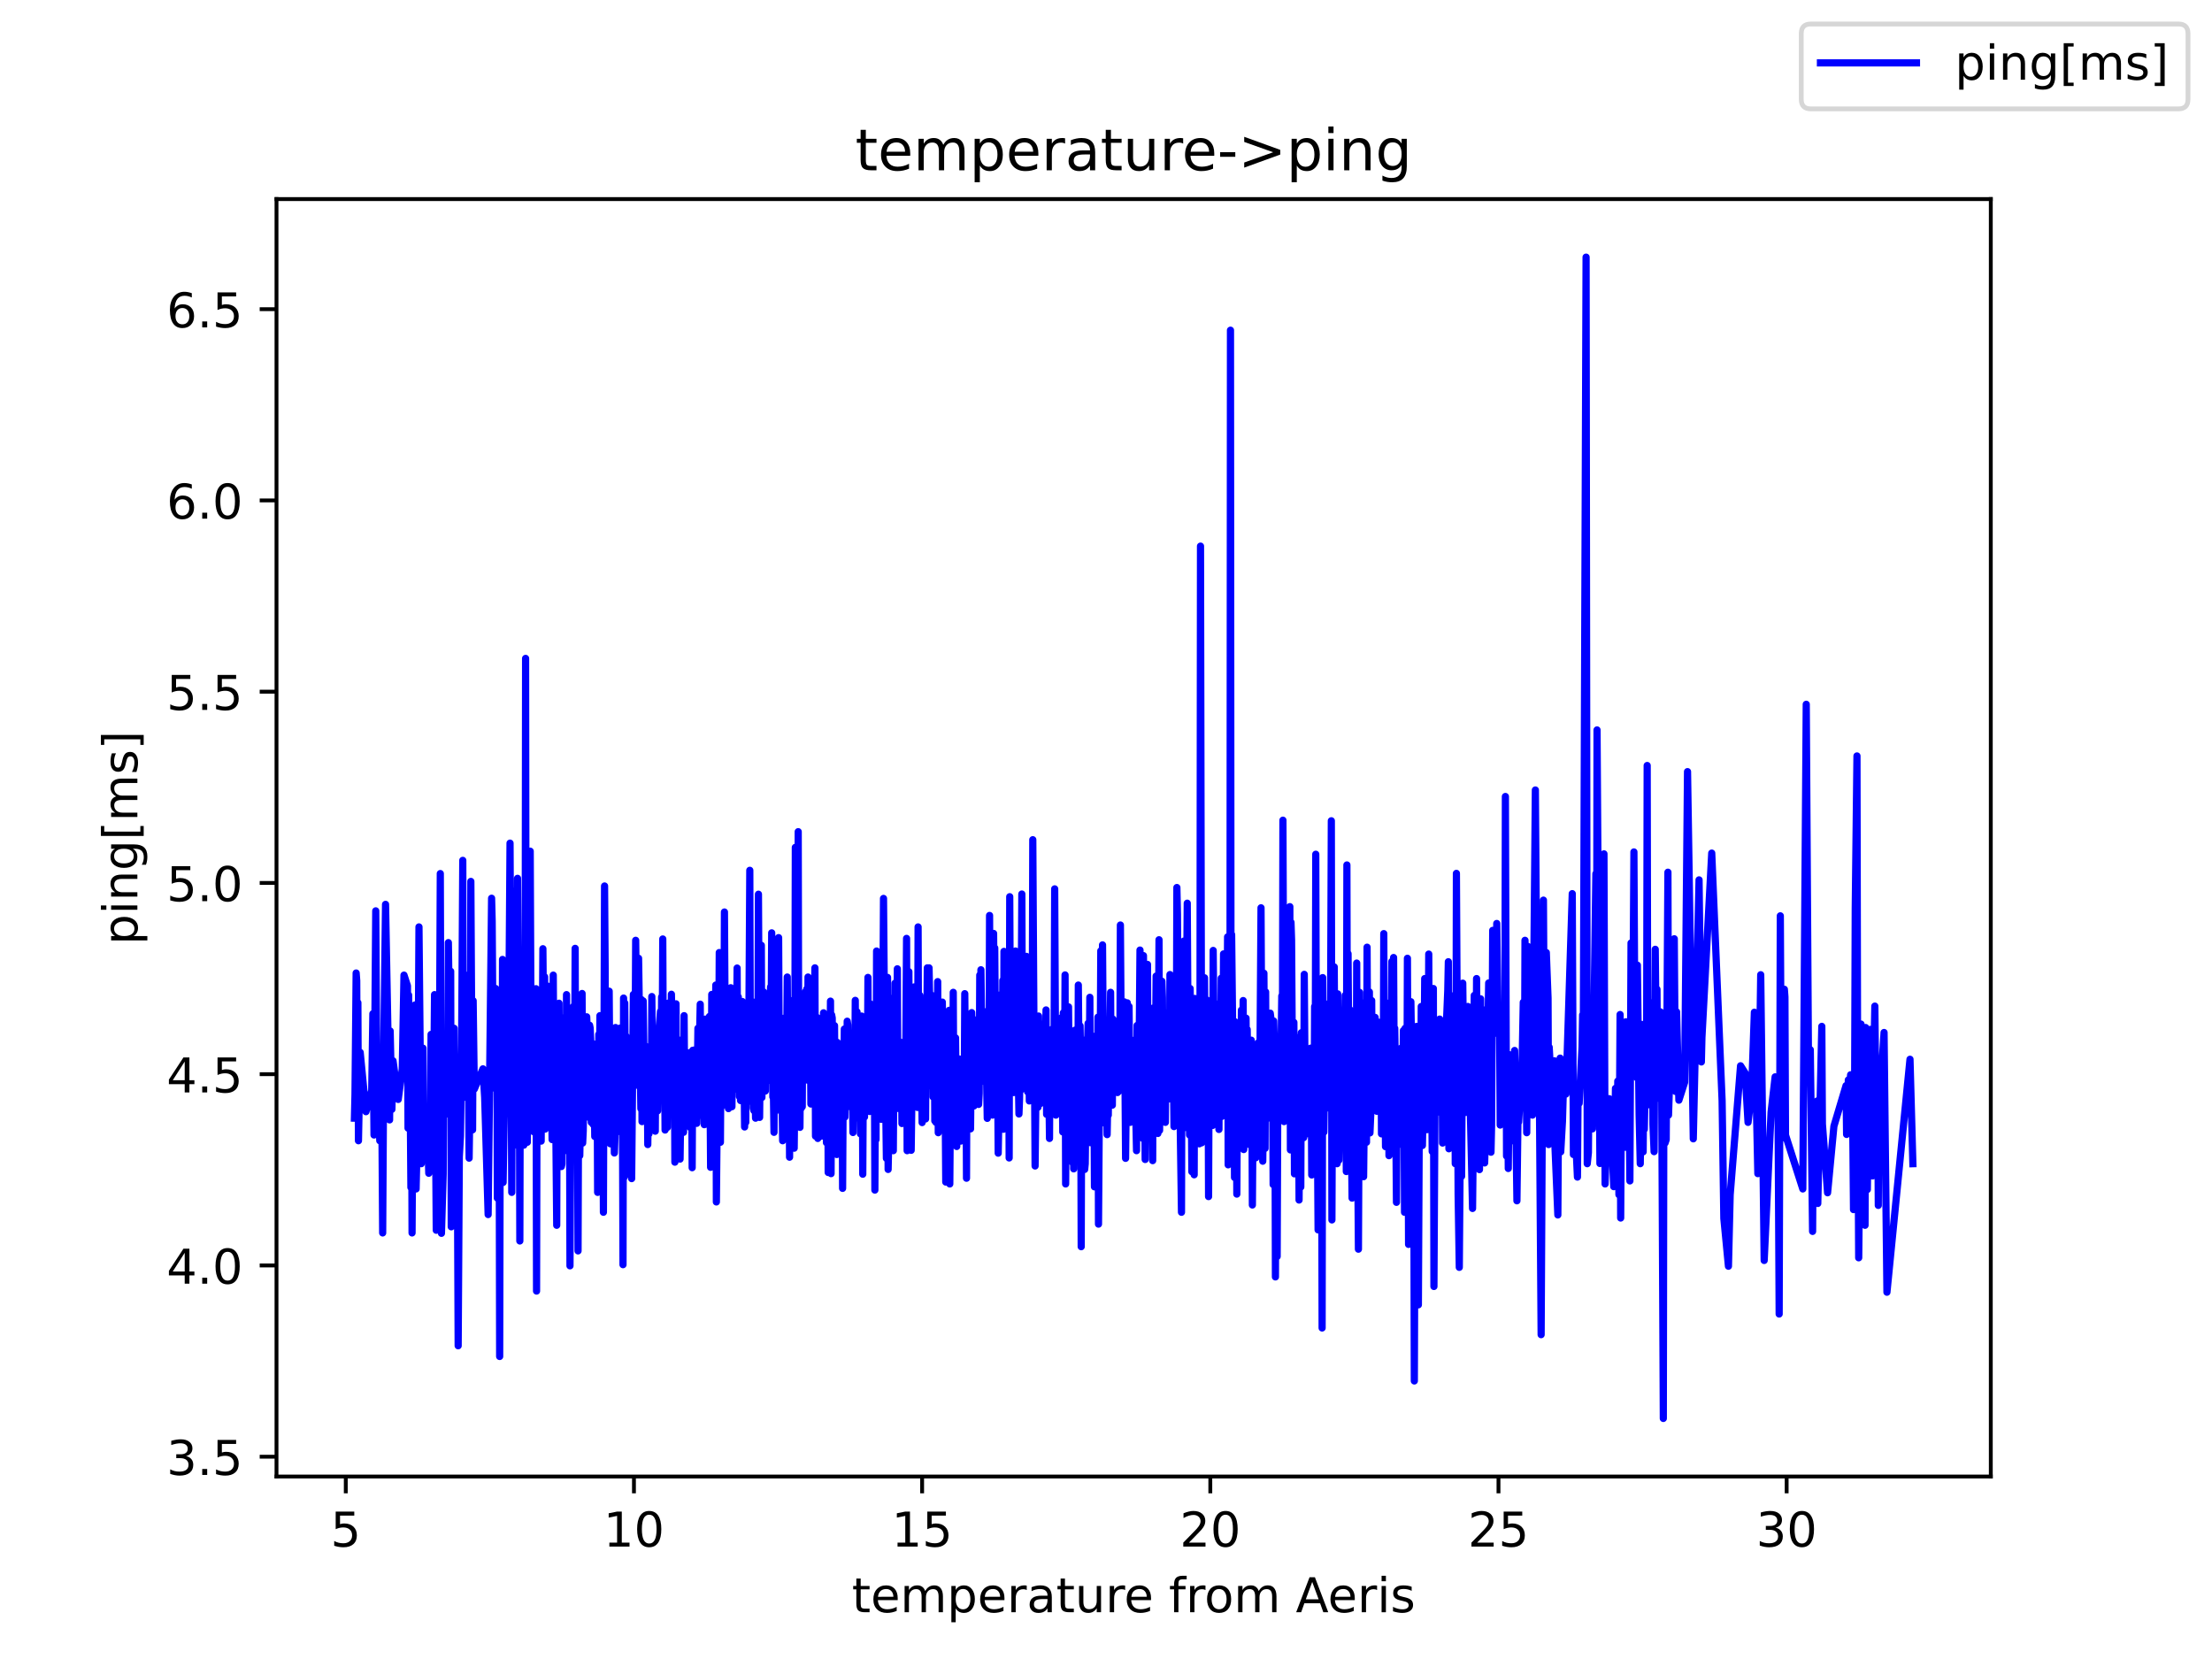 <?xml version="1.0" encoding="utf-8" standalone="no"?>
<!DOCTYPE svg PUBLIC "-//W3C//DTD SVG 1.1//EN"
  "http://www.w3.org/Graphics/SVG/1.1/DTD/svg11.dtd">
<!-- Created with matplotlib (https://matplotlib.org/) -->
<svg height="345.6pt" version="1.1" viewBox="0 0 460.8 345.6" width="460.8pt" xmlns="http://www.w3.org/2000/svg" xmlns:xlink="http://www.w3.org/1999/xlink">
 <defs>
  <style type="text/css">*{stroke-linecap:butt;stroke-linejoin:round;}</style>
 </defs>
 <g id="figure_1">
  <g id="patch_1">
   <path d="M 0 345.6 
L 460.8 345.6 
L 460.8 0 
L 0 0 
z
" style="fill:#ffffff;"/>
  </g>
  <g id="axes_1">
   <g id="patch_2">
    <path d="M 57.6 307.584 
L 414.72 307.584 
L 414.72 41.472 
L 57.6 41.472 
z
" style="fill:#ffffff;"/>
   </g>
   <g id="matplotlib.axis_1">
    <g id="xtick_1">
     <g id="line2d_1">
      <defs>
       <path d="M 0 0 
L 0 3.5 
" id="mbb889c4de1" style="stroke:#000000;stroke-width:0.8;"/>
      </defs>
      <g>
       <use style="stroke:#000000;stroke-width:0.8;" x="72.032" xlink:href="#mbb889c4de1" y="307.584"/>
      </g>
     </g>
     <g id="text_1">
      <!-- 5 -->
      <g transform="translate(68.851 322.182)scale(0.1 -0.1)">
       <defs>
        <path d="M 10.797 72.906 
L 49.516 72.906 
L 49.516 64.594 
L 19.828 64.594 
L 19.828 46.734 
Q 21.969 47.469 24.109 47.828 
Q 26.266 48.188 28.422 48.188 
Q 40.625 48.188 47.75 41.5 
Q 54.891 34.812 54.891 23.391 
Q 54.891 11.625 47.562 5.094 
Q 40.234 -1.422 26.906 -1.422 
Q 22.312 -1.422 17.547 -0.641 
Q 12.797 0.141 7.719 1.703 
L 7.719 11.625 
Q 12.109 9.234 16.797 8.062 
Q 21.484 6.891 26.703 6.891 
Q 35.156 6.891 40.078 11.328 
Q 45.016 15.766 45.016 23.391 
Q 45.016 31 40.078 35.438 
Q 35.156 39.891 26.703 39.891 
Q 22.75 39.891 18.812 39.016 
Q 14.891 38.141 10.797 36.281 
z
" id="DejaVuSans-53"/>
       </defs>
       <use xlink:href="#DejaVuSans-53"/>
      </g>
     </g>
    </g>
    <g id="xtick_2">
     <g id="line2d_2">
      <g>
       <use style="stroke:#000000;stroke-width:0.8;" x="132.064" xlink:href="#mbb889c4de1" y="307.584"/>
      </g>
     </g>
     <g id="text_2">
      <!-- 10 -->
      <g transform="translate(125.702 322.182)scale(0.1 -0.1)">
       <defs>
        <path d="M 12.406 8.297 
L 28.516 8.297 
L 28.516 63.922 
L 10.984 60.406 
L 10.984 69.391 
L 28.422 72.906 
L 38.281 72.906 
L 38.281 8.297 
L 54.391 8.297 
L 54.391 0 
L 12.406 0 
z
" id="DejaVuSans-49"/>
        <path d="M 31.781 66.406 
Q 24.172 66.406 20.328 58.906 
Q 16.5 51.422 16.5 36.375 
Q 16.5 21.391 20.328 13.891 
Q 24.172 6.391 31.781 6.391 
Q 39.453 6.391 43.281 13.891 
Q 47.125 21.391 47.125 36.375 
Q 47.125 51.422 43.281 58.906 
Q 39.453 66.406 31.781 66.406 
z
M 31.781 74.219 
Q 44.047 74.219 50.516 64.516 
Q 56.984 54.828 56.984 36.375 
Q 56.984 17.969 50.516 8.266 
Q 44.047 -1.422 31.781 -1.422 
Q 19.531 -1.422 13.062 8.266 
Q 6.594 17.969 6.594 36.375 
Q 6.594 54.828 13.062 64.516 
Q 19.531 74.219 31.781 74.219 
z
" id="DejaVuSans-48"/>
       </defs>
       <use xlink:href="#DejaVuSans-49"/>
       <use x="63.623" xlink:href="#DejaVuSans-48"/>
      </g>
     </g>
    </g>
    <g id="xtick_3">
     <g id="line2d_3">
      <g>
       <use style="stroke:#000000;stroke-width:0.8;" x="192.096" xlink:href="#mbb889c4de1" y="307.584"/>
      </g>
     </g>
     <g id="text_3">
      <!-- 15 -->
      <g transform="translate(185.734 322.182)scale(0.1 -0.1)">
       <use xlink:href="#DejaVuSans-49"/>
       <use x="63.623" xlink:href="#DejaVuSans-53"/>
      </g>
     </g>
    </g>
    <g id="xtick_4">
     <g id="line2d_4">
      <g>
       <use style="stroke:#000000;stroke-width:0.8;" x="252.129" xlink:href="#mbb889c4de1" y="307.584"/>
      </g>
     </g>
     <g id="text_4">
      <!-- 20 -->
      <g transform="translate(245.766 322.182)scale(0.1 -0.1)">
       <defs>
        <path d="M 19.188 8.297 
L 53.609 8.297 
L 53.609 0 
L 7.328 0 
L 7.328 8.297 
Q 12.938 14.109 22.625 23.891 
Q 32.328 33.688 34.812 36.531 
Q 39.547 41.844 41.422 45.531 
Q 43.312 49.219 43.312 52.781 
Q 43.312 58.594 39.234 62.25 
Q 35.156 65.922 28.609 65.922 
Q 23.969 65.922 18.812 64.312 
Q 13.672 62.703 7.812 59.422 
L 7.812 69.391 
Q 13.766 71.781 18.938 73 
Q 24.125 74.219 28.422 74.219 
Q 39.75 74.219 46.484 68.547 
Q 53.219 62.891 53.219 53.422 
Q 53.219 48.922 51.531 44.891 
Q 49.859 40.875 45.406 35.406 
Q 44.188 33.984 37.641 27.219 
Q 31.109 20.453 19.188 8.297 
z
" id="DejaVuSans-50"/>
       </defs>
       <use xlink:href="#DejaVuSans-50"/>
       <use x="63.623" xlink:href="#DejaVuSans-48"/>
      </g>
     </g>
    </g>
    <g id="xtick_5">
     <g id="line2d_5">
      <g>
       <use style="stroke:#000000;stroke-width:0.8;" x="312.161" xlink:href="#mbb889c4de1" y="307.584"/>
      </g>
     </g>
     <g id="text_5">
      <!-- 25 -->
      <g transform="translate(305.798 322.182)scale(0.1 -0.1)">
       <use xlink:href="#DejaVuSans-50"/>
       <use x="63.623" xlink:href="#DejaVuSans-53"/>
      </g>
     </g>
    </g>
    <g id="xtick_6">
     <g id="line2d_6">
      <g>
       <use style="stroke:#000000;stroke-width:0.8;" x="372.193" xlink:href="#mbb889c4de1" y="307.584"/>
      </g>
     </g>
     <g id="text_6">
      <!-- 30 -->
      <g transform="translate(365.831 322.182)scale(0.1 -0.1)">
       <defs>
        <path d="M 40.578 39.312 
Q 47.656 37.797 51.625 33 
Q 55.609 28.219 55.609 21.188 
Q 55.609 10.406 48.188 4.484 
Q 40.766 -1.422 27.094 -1.422 
Q 22.516 -1.422 17.656 -0.516 
Q 12.797 0.391 7.625 2.203 
L 7.625 11.719 
Q 11.719 9.328 16.594 8.109 
Q 21.484 6.891 26.812 6.891 
Q 36.078 6.891 40.938 10.547 
Q 45.797 14.203 45.797 21.188 
Q 45.797 27.641 41.281 31.266 
Q 36.766 34.906 28.719 34.906 
L 20.219 34.906 
L 20.219 43.016 
L 29.109 43.016 
Q 36.375 43.016 40.234 45.922 
Q 44.094 48.828 44.094 54.297 
Q 44.094 59.906 40.109 62.906 
Q 36.141 65.922 28.719 65.922 
Q 24.656 65.922 20.016 65.031 
Q 15.375 64.156 9.812 62.312 
L 9.812 71.094 
Q 15.438 72.656 20.344 73.438 
Q 25.25 74.219 29.594 74.219 
Q 40.828 74.219 47.359 69.109 
Q 53.906 64.016 53.906 55.328 
Q 53.906 49.266 50.438 45.094 
Q 46.969 40.922 40.578 39.312 
z
" id="DejaVuSans-51"/>
       </defs>
       <use xlink:href="#DejaVuSans-51"/>
       <use x="63.623" xlink:href="#DejaVuSans-48"/>
      </g>
     </g>
    </g>
    <g id="text_7">
     <!-- temperature from Aeris -->
     <g transform="translate(177.465 335.861)scale(0.1 -0.1)">
      <defs>
       <path d="M 18.312 70.219 
L 18.312 54.688 
L 36.812 54.688 
L 36.812 47.703 
L 18.312 47.703 
L 18.312 18.016 
Q 18.312 11.328 20.141 9.422 
Q 21.969 7.516 27.594 7.516 
L 36.812 7.516 
L 36.812 0 
L 27.594 0 
Q 17.188 0 13.234 3.875 
Q 9.281 7.766 9.281 18.016 
L 9.281 47.703 
L 2.688 47.703 
L 2.688 54.688 
L 9.281 54.688 
L 9.281 70.219 
z
" id="DejaVuSans-116"/>
       <path d="M 56.203 29.594 
L 56.203 25.203 
L 14.891 25.203 
Q 15.484 15.922 20.484 11.062 
Q 25.484 6.203 34.422 6.203 
Q 39.594 6.203 44.453 7.469 
Q 49.312 8.734 54.109 11.281 
L 54.109 2.781 
Q 49.266 0.734 44.188 -0.344 
Q 39.109 -1.422 33.891 -1.422 
Q 20.797 -1.422 13.156 6.188 
Q 5.516 13.812 5.516 26.812 
Q 5.516 40.234 12.766 48.109 
Q 20.016 56 32.328 56 
Q 43.359 56 49.781 48.891 
Q 56.203 41.797 56.203 29.594 
z
M 47.219 32.234 
Q 47.125 39.594 43.094 43.984 
Q 39.062 48.391 32.422 48.391 
Q 24.906 48.391 20.391 44.141 
Q 15.875 39.891 15.188 32.172 
z
" id="DejaVuSans-101"/>
       <path d="M 52 44.188 
Q 55.375 50.25 60.062 53.125 
Q 64.75 56 71.094 56 
Q 79.641 56 84.281 50.016 
Q 88.922 44.047 88.922 33.016 
L 88.922 0 
L 79.891 0 
L 79.891 32.719 
Q 79.891 40.578 77.094 44.375 
Q 74.312 48.188 68.609 48.188 
Q 61.625 48.188 57.562 43.547 
Q 53.516 38.922 53.516 30.906 
L 53.516 0 
L 44.484 0 
L 44.484 32.719 
Q 44.484 40.625 41.703 44.406 
Q 38.922 48.188 33.109 48.188 
Q 26.219 48.188 22.156 43.531 
Q 18.109 38.875 18.109 30.906 
L 18.109 0 
L 9.078 0 
L 9.078 54.688 
L 18.109 54.688 
L 18.109 46.188 
Q 21.188 51.219 25.484 53.609 
Q 29.781 56 35.688 56 
Q 41.656 56 45.828 52.969 
Q 50 49.953 52 44.188 
z
" id="DejaVuSans-109"/>
       <path d="M 18.109 8.203 
L 18.109 -20.797 
L 9.078 -20.797 
L 9.078 54.688 
L 18.109 54.688 
L 18.109 46.391 
Q 20.953 51.266 25.266 53.625 
Q 29.594 56 35.594 56 
Q 45.562 56 51.781 48.094 
Q 58.016 40.188 58.016 27.297 
Q 58.016 14.406 51.781 6.484 
Q 45.562 -1.422 35.594 -1.422 
Q 29.594 -1.422 25.266 0.953 
Q 20.953 3.328 18.109 8.203 
z
M 48.688 27.297 
Q 48.688 37.203 44.609 42.844 
Q 40.531 48.484 33.406 48.484 
Q 26.266 48.484 22.188 42.844 
Q 18.109 37.203 18.109 27.297 
Q 18.109 17.391 22.188 11.75 
Q 26.266 6.109 33.406 6.109 
Q 40.531 6.109 44.609 11.75 
Q 48.688 17.391 48.688 27.297 
z
" id="DejaVuSans-112"/>
       <path d="M 41.109 46.297 
Q 39.594 47.172 37.812 47.578 
Q 36.031 48 33.891 48 
Q 26.266 48 22.188 43.047 
Q 18.109 38.094 18.109 28.812 
L 18.109 0 
L 9.078 0 
L 9.078 54.688 
L 18.109 54.688 
L 18.109 46.188 
Q 20.953 51.172 25.484 53.578 
Q 30.031 56 36.531 56 
Q 37.453 56 38.578 55.875 
Q 39.703 55.766 41.062 55.516 
z
" id="DejaVuSans-114"/>
       <path d="M 34.281 27.484 
Q 23.391 27.484 19.188 25 
Q 14.984 22.516 14.984 16.5 
Q 14.984 11.719 18.141 8.906 
Q 21.297 6.109 26.703 6.109 
Q 34.188 6.109 38.703 11.406 
Q 43.219 16.703 43.219 25.484 
L 43.219 27.484 
z
M 52.203 31.203 
L 52.203 0 
L 43.219 0 
L 43.219 8.297 
Q 40.141 3.328 35.547 0.953 
Q 30.953 -1.422 24.312 -1.422 
Q 15.922 -1.422 10.953 3.297 
Q 6 8.016 6 15.922 
Q 6 25.141 12.172 29.828 
Q 18.359 34.516 30.609 34.516 
L 43.219 34.516 
L 43.219 35.406 
Q 43.219 41.609 39.141 45 
Q 35.062 48.391 27.688 48.391 
Q 23 48.391 18.547 47.266 
Q 14.109 46.141 10.016 43.891 
L 10.016 52.203 
Q 14.938 54.109 19.578 55.047 
Q 24.219 56 28.609 56 
Q 40.484 56 46.344 49.844 
Q 52.203 43.703 52.203 31.203 
z
" id="DejaVuSans-97"/>
       <path d="M 8.5 21.578 
L 8.5 54.688 
L 17.484 54.688 
L 17.484 21.922 
Q 17.484 14.156 20.5 10.266 
Q 23.531 6.391 29.594 6.391 
Q 36.859 6.391 41.078 11.031 
Q 45.312 15.672 45.312 23.688 
L 45.312 54.688 
L 54.297 54.688 
L 54.297 0 
L 45.312 0 
L 45.312 8.406 
Q 42.047 3.422 37.719 1 
Q 33.406 -1.422 27.688 -1.422 
Q 18.266 -1.422 13.375 4.438 
Q 8.5 10.297 8.5 21.578 
z
M 31.109 56 
z
" id="DejaVuSans-117"/>
       <path id="DejaVuSans-32"/>
       <path d="M 37.109 75.984 
L 37.109 68.5 
L 28.516 68.5 
Q 23.688 68.5 21.797 66.547 
Q 19.922 64.594 19.922 59.516 
L 19.922 54.688 
L 34.719 54.688 
L 34.719 47.703 
L 19.922 47.703 
L 19.922 0 
L 10.891 0 
L 10.891 47.703 
L 2.297 47.703 
L 2.297 54.688 
L 10.891 54.688 
L 10.891 58.5 
Q 10.891 67.625 15.141 71.797 
Q 19.391 75.984 28.609 75.984 
z
" id="DejaVuSans-102"/>
       <path d="M 30.609 48.391 
Q 23.391 48.391 19.188 42.75 
Q 14.984 37.109 14.984 27.297 
Q 14.984 17.484 19.156 11.844 
Q 23.344 6.203 30.609 6.203 
Q 37.797 6.203 41.984 11.859 
Q 46.188 17.531 46.188 27.297 
Q 46.188 37.016 41.984 42.703 
Q 37.797 48.391 30.609 48.391 
z
M 30.609 56 
Q 42.328 56 49.016 48.375 
Q 55.719 40.766 55.719 27.297 
Q 55.719 13.875 49.016 6.219 
Q 42.328 -1.422 30.609 -1.422 
Q 18.844 -1.422 12.172 6.219 
Q 5.516 13.875 5.516 27.297 
Q 5.516 40.766 12.172 48.375 
Q 18.844 56 30.609 56 
z
" id="DejaVuSans-111"/>
       <path d="M 34.188 63.188 
L 20.797 26.906 
L 47.609 26.906 
z
M 28.609 72.906 
L 39.797 72.906 
L 67.578 0 
L 57.328 0 
L 50.688 18.703 
L 17.828 18.703 
L 11.188 0 
L 0.781 0 
z
" id="DejaVuSans-65"/>
       <path d="M 9.422 54.688 
L 18.406 54.688 
L 18.406 0 
L 9.422 0 
z
M 9.422 75.984 
L 18.406 75.984 
L 18.406 64.594 
L 9.422 64.594 
z
" id="DejaVuSans-105"/>
       <path d="M 44.281 53.078 
L 44.281 44.578 
Q 40.484 46.531 36.375 47.5 
Q 32.281 48.484 27.875 48.484 
Q 21.188 48.484 17.844 46.438 
Q 14.5 44.391 14.5 40.281 
Q 14.5 37.156 16.891 35.375 
Q 19.281 33.594 26.516 31.984 
L 29.594 31.297 
Q 39.156 29.25 43.188 25.516 
Q 47.219 21.781 47.219 15.094 
Q 47.219 7.469 41.188 3.016 
Q 35.156 -1.422 24.609 -1.422 
Q 20.219 -1.422 15.453 -0.562 
Q 10.688 0.297 5.422 2 
L 5.422 11.281 
Q 10.406 8.688 15.234 7.391 
Q 20.062 6.109 24.812 6.109 
Q 31.156 6.109 34.562 8.281 
Q 37.984 10.453 37.984 14.406 
Q 37.984 18.062 35.516 20.016 
Q 33.062 21.969 24.703 23.781 
L 21.578 24.516 
Q 13.234 26.266 9.516 29.906 
Q 5.812 33.547 5.812 39.891 
Q 5.812 47.609 11.281 51.797 
Q 16.75 56 26.812 56 
Q 31.781 56 36.172 55.266 
Q 40.578 54.547 44.281 53.078 
z
" id="DejaVuSans-115"/>
      </defs>
      <use xlink:href="#DejaVuSans-116"/>
      <use x="39.209" xlink:href="#DejaVuSans-101"/>
      <use x="100.732" xlink:href="#DejaVuSans-109"/>
      <use x="198.145" xlink:href="#DejaVuSans-112"/>
      <use x="261.621" xlink:href="#DejaVuSans-101"/>
      <use x="323.145" xlink:href="#DejaVuSans-114"/>
      <use x="364.258" xlink:href="#DejaVuSans-97"/>
      <use x="425.537" xlink:href="#DejaVuSans-116"/>
      <use x="464.746" xlink:href="#DejaVuSans-117"/>
      <use x="528.125" xlink:href="#DejaVuSans-114"/>
      <use x="566.988" xlink:href="#DejaVuSans-101"/>
      <use x="628.512" xlink:href="#DejaVuSans-32"/>
      <use x="660.299" xlink:href="#DejaVuSans-102"/>
      <use x="695.504" xlink:href="#DejaVuSans-114"/>
      <use x="734.367" xlink:href="#DejaVuSans-111"/>
      <use x="795.549" xlink:href="#DejaVuSans-109"/>
      <use x="892.961" xlink:href="#DejaVuSans-32"/>
      <use x="924.748" xlink:href="#DejaVuSans-65"/>
      <use x="991.406" xlink:href="#DejaVuSans-101"/>
      <use x="1052.93" xlink:href="#DejaVuSans-114"/>
      <use x="1094.043" xlink:href="#DejaVuSans-105"/>
      <use x="1121.826" xlink:href="#DejaVuSans-115"/>
     </g>
    </g>
   </g>
   <g id="matplotlib.axis_2">
    <g id="ytick_1">
     <g id="line2d_7">
      <defs>
       <path d="M 0 0 
L -3.5 0 
" id="m59f9c91f05" style="stroke:#000000;stroke-width:0.8;"/>
      </defs>
      <g>
       <use style="stroke:#000000;stroke-width:0.8;" x="57.6" xlink:href="#m59f9c91f05" y="303.456"/>
      </g>
     </g>
     <g id="text_8">
      <!-- 3.5 -->
      <g transform="translate(34.697 307.256)scale(0.1 -0.1)">
       <defs>
        <path d="M 10.688 12.406 
L 21 12.406 
L 21 0 
L 10.688 0 
z
" id="DejaVuSans-46"/>
       </defs>
       <use xlink:href="#DejaVuSans-51"/>
       <use x="63.623" xlink:href="#DejaVuSans-46"/>
       <use x="95.41" xlink:href="#DejaVuSans-53"/>
      </g>
     </g>
    </g>
    <g id="ytick_2">
     <g id="line2d_8">
      <g>
       <use style="stroke:#000000;stroke-width:0.8;" x="57.6" xlink:href="#m59f9c91f05" y="263.614"/>
      </g>
     </g>
     <g id="text_9">
      <!-- 4.0 -->
      <g transform="translate(34.697 267.414)scale(0.1 -0.1)">
       <defs>
        <path d="M 37.797 64.312 
L 12.891 25.391 
L 37.797 25.391 
z
M 35.203 72.906 
L 47.609 72.906 
L 47.609 25.391 
L 58.016 25.391 
L 58.016 17.188 
L 47.609 17.188 
L 47.609 0 
L 37.797 0 
L 37.797 17.188 
L 4.891 17.188 
L 4.891 26.703 
z
" id="DejaVuSans-52"/>
       </defs>
       <use xlink:href="#DejaVuSans-52"/>
       <use x="63.623" xlink:href="#DejaVuSans-46"/>
       <use x="95.41" xlink:href="#DejaVuSans-48"/>
      </g>
     </g>
    </g>
    <g id="ytick_3">
     <g id="line2d_9">
      <g>
       <use style="stroke:#000000;stroke-width:0.8;" x="57.6" xlink:href="#m59f9c91f05" y="223.773"/>
      </g>
     </g>
     <g id="text_10">
      <!-- 4.5 -->
      <g transform="translate(34.697 227.572)scale(0.1 -0.1)">
       <use xlink:href="#DejaVuSans-52"/>
       <use x="63.623" xlink:href="#DejaVuSans-46"/>
       <use x="95.41" xlink:href="#DejaVuSans-53"/>
      </g>
     </g>
    </g>
    <g id="ytick_4">
     <g id="line2d_10">
      <g>
       <use style="stroke:#000000;stroke-width:0.8;" x="57.6" xlink:href="#m59f9c91f05" y="183.931"/>
      </g>
     </g>
     <g id="text_11">
      <!-- 5.0 -->
      <g transform="translate(34.697 187.73)scale(0.1 -0.1)">
       <use xlink:href="#DejaVuSans-53"/>
       <use x="63.623" xlink:href="#DejaVuSans-46"/>
       <use x="95.41" xlink:href="#DejaVuSans-48"/>
      </g>
     </g>
    </g>
    <g id="ytick_5">
     <g id="line2d_11">
      <g>
       <use style="stroke:#000000;stroke-width:0.8;" x="57.6" xlink:href="#m59f9c91f05" y="144.089"/>
      </g>
     </g>
     <g id="text_12">
      <!-- 5.5 -->
      <g transform="translate(34.697 147.888)scale(0.1 -0.1)">
       <use xlink:href="#DejaVuSans-53"/>
       <use x="63.623" xlink:href="#DejaVuSans-46"/>
       <use x="95.41" xlink:href="#DejaVuSans-53"/>
      </g>
     </g>
    </g>
    <g id="ytick_6">
     <g id="line2d_12">
      <g>
       <use style="stroke:#000000;stroke-width:0.8;" x="57.6" xlink:href="#m59f9c91f05" y="104.247"/>
      </g>
     </g>
     <g id="text_13">
      <!-- 6.0 -->
      <g transform="translate(34.697 108.046)scale(0.1 -0.1)">
       <defs>
        <path d="M 33.016 40.375 
Q 26.375 40.375 22.484 35.828 
Q 18.609 31.297 18.609 23.391 
Q 18.609 15.531 22.484 10.953 
Q 26.375 6.391 33.016 6.391 
Q 39.656 6.391 43.531 10.953 
Q 47.406 15.531 47.406 23.391 
Q 47.406 31.297 43.531 35.828 
Q 39.656 40.375 33.016 40.375 
z
M 52.594 71.297 
L 52.594 62.312 
Q 48.875 64.062 45.094 64.984 
Q 41.312 65.922 37.594 65.922 
Q 27.828 65.922 22.672 59.328 
Q 17.531 52.734 16.797 39.406 
Q 19.672 43.656 24.016 45.922 
Q 28.375 48.188 33.594 48.188 
Q 44.578 48.188 50.953 41.516 
Q 57.328 34.859 57.328 23.391 
Q 57.328 12.156 50.688 5.359 
Q 44.047 -1.422 33.016 -1.422 
Q 20.359 -1.422 13.672 8.266 
Q 6.984 17.969 6.984 36.375 
Q 6.984 53.656 15.188 63.938 
Q 23.391 74.219 37.203 74.219 
Q 40.922 74.219 44.703 73.484 
Q 48.484 72.75 52.594 71.297 
z
" id="DejaVuSans-54"/>
       </defs>
       <use xlink:href="#DejaVuSans-54"/>
       <use x="63.623" xlink:href="#DejaVuSans-46"/>
       <use x="95.41" xlink:href="#DejaVuSans-48"/>
      </g>
     </g>
    </g>
    <g id="ytick_7">
     <g id="line2d_13">
      <g>
       <use style="stroke:#000000;stroke-width:0.8;" x="57.6" xlink:href="#m59f9c91f05" y="64.405"/>
      </g>
     </g>
     <g id="text_14">
      <!-- 6.5 -->
      <g transform="translate(34.697 68.204)scale(0.1 -0.1)">
       <use xlink:href="#DejaVuSans-54"/>
       <use x="63.623" xlink:href="#DejaVuSans-46"/>
       <use x="95.41" xlink:href="#DejaVuSans-53"/>
      </g>
     </g>
    </g>
    <g id="text_15">
     <!-- ping[ms] -->
     <g transform="translate(28.617 196.811)rotate(-90)scale(0.1 -0.1)">
      <defs>
       <path d="M 54.891 33.016 
L 54.891 0 
L 45.906 0 
L 45.906 32.719 
Q 45.906 40.484 42.875 44.328 
Q 39.844 48.188 33.797 48.188 
Q 26.516 48.188 22.312 43.547 
Q 18.109 38.922 18.109 30.906 
L 18.109 0 
L 9.078 0 
L 9.078 54.688 
L 18.109 54.688 
L 18.109 46.188 
Q 21.344 51.125 25.703 53.562 
Q 30.078 56 35.797 56 
Q 45.219 56 50.047 50.172 
Q 54.891 44.344 54.891 33.016 
z
" id="DejaVuSans-110"/>
       <path d="M 45.406 27.984 
Q 45.406 37.75 41.375 43.109 
Q 37.359 48.484 30.078 48.484 
Q 22.859 48.484 18.828 43.109 
Q 14.797 37.75 14.797 27.984 
Q 14.797 18.266 18.828 12.891 
Q 22.859 7.516 30.078 7.516 
Q 37.359 7.516 41.375 12.891 
Q 45.406 18.266 45.406 27.984 
z
M 54.391 6.781 
Q 54.391 -7.172 48.188 -13.984 
Q 42 -20.797 29.203 -20.797 
Q 24.469 -20.797 20.266 -20.094 
Q 16.062 -19.391 12.109 -17.922 
L 12.109 -9.188 
Q 16.062 -11.328 19.922 -12.344 
Q 23.781 -13.375 27.781 -13.375 
Q 36.625 -13.375 41.016 -8.766 
Q 45.406 -4.156 45.406 5.172 
L 45.406 9.625 
Q 42.625 4.781 38.281 2.391 
Q 33.938 0 27.875 0 
Q 17.828 0 11.672 7.656 
Q 5.516 15.328 5.516 27.984 
Q 5.516 40.672 11.672 48.328 
Q 17.828 56 27.875 56 
Q 33.938 56 38.281 53.609 
Q 42.625 51.219 45.406 46.391 
L 45.406 54.688 
L 54.391 54.688 
z
" id="DejaVuSans-103"/>
       <path d="M 8.594 75.984 
L 29.297 75.984 
L 29.297 69 
L 17.578 69 
L 17.578 -6.203 
L 29.297 -6.203 
L 29.297 -13.188 
L 8.594 -13.188 
z
" id="DejaVuSans-91"/>
       <path d="M 30.422 75.984 
L 30.422 -13.188 
L 9.719 -13.188 
L 9.719 -6.203 
L 21.391 -6.203 
L 21.391 69 
L 9.719 69 
L 9.719 75.984 
z
" id="DejaVuSans-93"/>
      </defs>
      <use xlink:href="#DejaVuSans-112"/>
      <use x="63.477" xlink:href="#DejaVuSans-105"/>
      <use x="91.26" xlink:href="#DejaVuSans-110"/>
      <use x="154.639" xlink:href="#DejaVuSans-103"/>
      <use x="218.115" xlink:href="#DejaVuSans-91"/>
      <use x="257.129" xlink:href="#DejaVuSans-109"/>
      <use x="354.541" xlink:href="#DejaVuSans-115"/>
      <use x="406.641" xlink:href="#DejaVuSans-93"/>
     </g>
    </g>
   </g>
   <g id="line2d_14">
    <path clip-path="url(#pa182833cad)" d="M 73.833 232.936 
L 73.953 227.916 
L 74.193 202.696 
L 74.313 204.29 
L 74.433 232.697 
L 74.553 208.872 
L 74.673 237.638 
L 75.033 219.231 
L 76.234 231.582 
L 77.435 227.199 
L 77.675 211.183 
L 77.915 236.442 
L 78.275 189.748 
L 78.515 227.119 
L 78.635 227.597 
L 78.875 230.546 
L 79.116 237.638 
L 79.476 222.259 
L 79.716 256.841 
L 79.956 217.478 
L 80.316 188.393 
L 81.157 233.295 
L 81.277 214.768 
L 81.637 231.103 
L 81.877 220.984 
L 82.958 229.032 
L 83.798 222.737 
L 84.158 203.134 
L 84.879 205.366 
L 84.999 235.008 
L 85.119 207.278 
L 85.239 230.546 
L 85.359 216.8 
L 85.599 247.359 
L 85.719 220.625 
L 85.839 256.841 
L 86.079 215.286 
L 86.319 238.235 
L 86.44 209.35 
L 86.56 215.406 
L 86.68 247.678 
L 86.92 237.319 
L 87.04 233.614 
L 87.28 193.094 
L 87.76 242.419 
L 88.12 218.354 
L 88.24 240.666 
L 88.601 240.825 
L 89.081 235.327 
L 89.321 244.411 
L 89.681 230.307 
L 89.801 215.485 
L 90.162 233.414 
L 90.282 221.263 
L 90.402 220.585 
L 90.522 207.198 
L 90.882 256.284 
L 91.122 215.804 
L 91.242 225.287 
L 91.362 216.203 
L 91.482 233.813 
L 91.722 181.978 
L 91.962 256.921 
L 92.323 244.57 
L 92.443 216.442 
L 92.803 224.49 
L 92.923 216.96 
L 93.163 232.06 
L 93.283 225.605 
L 93.403 196.361 
L 93.763 222.976 
L 93.884 202.338 
L 94.004 255.566 
L 94.244 233.574 
L 94.604 214.211 
L 94.724 232.139 
L 94.964 235.406 
L 95.084 247.757 
L 95.204 224.848 
L 95.444 280.348 
L 95.684 240.984 
L 95.925 236.681 
L 96.165 217.796 
L 96.405 179.229 
L 96.525 228.633 
L 96.765 208.832 
L 97.005 203.134 
L 97.125 225.844 
L 97.245 218.832 
L 97.365 227.757 
L 97.485 220.067 
L 97.606 226.402 
L 97.726 241.263 
L 97.846 232.857 
L 97.966 235.645 
L 98.086 183.612 
L 98.326 224.291 
L 98.446 235.367 
L 98.566 208.473 
L 98.806 226.88 
L 100.607 222.657 
L 100.967 228.633 
L 101.688 253.017 
L 102.408 187.118 
L 102.528 191.899 
L 102.768 226.641 
L 102.888 224.569 
L 103.008 219.151 
L 103.128 226.402 
L 103.249 205.923 
L 103.489 209.031 
L 103.609 249.59 
L 103.729 211.82 
L 103.849 235.446 
L 103.969 224.211 
L 104.089 282.579 
L 104.209 228.554 
L 104.569 235.964 
L 104.689 199.867 
L 104.809 246.323 
L 105.17 223.573 
L 105.53 232.02 
L 105.89 225.366 
L 106.25 175.644 
L 106.61 248.395 
L 106.85 185.604 
L 106.971 218.593 
L 107.211 204.011 
L 107.331 203.334 
L 107.571 225.605 
L 107.691 238.554 
L 107.811 182.974 
L 108.051 215.964 
L 108.171 216.282 
L 108.291 258.515 
L 108.411 209.908 
L 108.651 231.183 
L 108.772 227.159 
L 109.012 217.159 
L 109.132 238.554 
L 109.252 221.701 
L 109.372 233.175 
L 109.492 137.156 
L 109.612 235.725 
L 109.852 237.956 
L 110.092 205.286 
L 110.212 226.801 
L 110.332 216.999 
L 110.452 177.317 
L 110.693 231.422 
L 110.813 234.968 
L 110.933 217.039 
L 111.173 235.765 
L 111.413 206.003 
L 111.533 221.462 
L 111.653 205.963 
L 111.773 268.953 
L 111.893 214.011 
L 112.013 225.805 
L 112.133 217.996 
L 112.253 233.175 
L 112.373 232.817 
L 112.494 234.928 
L 112.614 235.008 
L 112.734 237.717 
L 112.854 213.732 
L 112.974 215.804 
L 113.094 197.636 
L 113.334 224.211 
L 113.454 203.493 
L 113.574 235.207 
L 113.694 214.051 
L 113.814 219.629 
L 113.934 219.51 
L 114.054 214.768 
L 114.174 205.445 
L 114.294 221.063 
L 114.415 221.701 
L 114.535 232.299 
L 114.655 229.151 
L 114.775 220.266 
L 115.015 237.399 
L 115.255 203.134 
L 115.375 223.932 
L 115.495 210.027 
L 115.615 215.884 
L 115.975 255.248 
L 116.095 217.318 
L 116.216 220.904 
L 116.456 208.991 
L 116.576 227.119 
L 116.696 211.82 
L 116.936 243.016 
L 117.056 242.498 
L 117.176 225.964 
L 117.296 235.645 
L 117.416 218.195 
L 117.536 231.98 
L 117.656 229.669 
L 117.776 218.035 
L 117.896 239.231 
L 118.016 207.198 
L 118.137 237.12 
L 118.377 239.869 
L 118.497 232.817 
L 118.617 218.195 
L 118.737 263.694 
L 118.977 214.37 
L 119.217 222.498 
L 119.337 240.108 
L 119.457 209.669 
L 119.697 226.083 
L 119.817 197.557 
L 119.938 240.745 
L 120.178 217.916 
L 120.298 231.263 
L 120.418 260.586 
L 120.538 225.924 
L 120.778 240.745 
L 121.018 227.916 
L 121.258 206.959 
L 121.378 238.116 
L 121.498 235.566 
L 121.618 226.083 
L 121.859 232.697 
L 121.979 221.302 
L 122.099 222.577 
L 122.219 211.82 
L 122.339 214.689 
L 122.459 226.482 
L 122.579 215.007 
L 122.699 232.777 
L 122.819 213.573 
L 122.939 214.171 
L 123.059 216.721 
L 123.179 233.813 
L 123.419 219.31 
L 123.539 234.211 
L 123.66 217.478 
L 123.9 236.761 
L 124.14 223.494 
L 124.26 228.076 
L 124.38 222.179 
L 124.5 248.395 
L 124.74 215.485 
L 124.86 225.765 
L 124.98 211.581 
L 125.1 235.167 
L 125.34 236.124 
L 125.581 229.032 
L 125.701 252.538 
L 125.941 184.568 
L 126.061 201.342 
L 126.181 236.124 
L 126.421 210.704 
L 126.541 213.414 
L 126.661 230.187 
L 126.781 226.84 
L 126.901 206.481 
L 127.141 238.275 
L 127.261 216.521 
L 127.502 221.302 
L 127.622 220.027 
L 127.742 237.956 
L 127.862 224.888 
L 127.982 240.187 
L 128.102 236.96 
L 128.222 214.051 
L 128.342 219.788 
L 128.462 219.31 
L 128.582 219.549 
L 128.702 222.976 
L 128.822 215.525 
L 129.062 225.326 
L 129.182 214.171 
L 129.303 221.023 
L 129.423 235.924 
L 129.543 234.291 
L 129.663 229.271 
L 129.783 263.455 
L 129.903 207.916 
L 130.023 245.247 
L 130.143 208.951 
L 130.263 223.693 
L 130.383 215.804 
L 130.503 232.697 
L 130.623 218.035 
L 130.743 244.57 
L 130.863 225.048 
L 130.983 229.908 
L 131.104 222.976 
L 131.224 227.04 
L 131.344 217.677 
L 131.584 245.526 
L 131.944 207.159 
L 132.064 209.828 
L 132.184 222.259 
L 132.304 218.593 
L 132.424 195.883 
L 132.784 226.083 
L 132.904 200.824 
L 133.025 199.628 
L 133.505 230.944 
L 133.625 208.234 
L 133.745 233.653 
L 133.985 208.513 
L 134.225 225.326 
L 134.465 217.916 
L 134.705 230.705 
L 134.826 223.613 
L 134.946 238.434 
L 135.066 229.191 
L 135.186 236.203 
L 135.426 227.836 
L 135.546 224.888 
L 135.666 234.53 
L 135.786 207.597 
L 136.026 231.701 
L 136.266 223.055 
L 136.386 224.729 
L 136.506 235.645 
L 136.626 216.999 
L 136.747 219.549 
L 136.987 231.422 
L 137.107 222.617 
L 137.227 224.33 
L 137.347 213.693 
L 137.587 210.704 
L 137.707 227.319 
L 137.827 207.676 
L 137.947 217.597 
L 138.067 195.604 
L 138.187 222.617 
L 138.307 214.848 
L 138.427 218.195 
L 138.548 235.406 
L 138.788 216.442 
L 138.908 218.314 
L 139.028 234.849 
L 139.268 208.951 
L 139.388 230.904 
L 139.508 226.562 
L 139.628 229.988 
L 139.748 223.932 
L 139.868 207.119 
L 140.228 228.633 
L 140.469 215.565 
L 140.589 242.1 
L 140.709 240.905 
L 140.829 209.111 
L 140.949 233.653 
L 141.189 223.693 
L 141.309 221.661 
L 141.429 226.96 
L 141.549 226.88 
L 141.669 241.462 
L 141.909 223.693 
L 142.029 224.171 
L 142.149 216.521 
L 142.39 235.885 
L 142.51 211.581 
L 142.63 227.279 
L 142.75 225.645 
L 142.87 226.641 
L 142.99 226.442 
L 143.11 233.773 
L 143.23 232.02 
L 143.35 219.31 
L 143.47 227.04 
L 143.59 226.721 
L 143.83 234.928 
L 143.95 220.027 
L 144.07 222.498 
L 144.191 243.255 
L 144.311 218.792 
L 144.431 223.972 
L 144.551 218.753 
L 144.671 228.394 
L 144.791 221.82 
L 144.911 229.311 
L 145.031 228.036 
L 145.151 234.012 
L 145.391 214.211 
L 145.631 220.506 
L 145.871 209.19 
L 145.992 226.203 
L 146.112 224.888 
L 146.232 232.378 
L 146.352 230.307 
L 146.472 222.777 
L 146.712 234.291 
L 146.952 212.298 
L 147.072 213.175 
L 147.192 222.657 
L 147.312 220.984 
L 147.432 221.701 
L 147.552 217.996 
L 147.672 234.371 
L 147.792 211.74 
L 148.033 243.176 
L 148.153 234.53 
L 148.273 207.159 
L 148.513 226.004 
L 148.633 215.725 
L 148.753 228.912 
L 148.873 218.434 
L 148.993 222.577 
L 149.113 205.206 
L 149.233 250.387 
L 149.353 238.355 
L 149.473 211.262 
L 149.593 227.597 
L 149.714 220.984 
L 149.834 198.433 
L 149.954 203.453 
L 150.074 237.956 
L 150.194 219.39 
L 150.434 230.386 
L 150.554 209.19 
L 150.674 209.908 
L 150.794 219.27 
L 150.914 189.987 
L 151.154 228.872 
L 151.274 224.928 
L 151.394 226.721 
L 151.635 209.828 
L 151.755 230.944 
L 152.115 223.135 
L 152.235 205.764 
L 152.355 212.457 
L 152.475 230.546 
L 152.595 215.087 
L 152.715 225.247 
L 152.835 216.282 
L 152.955 223.374 
L 153.075 214.808 
L 153.315 226.88 
L 153.556 201.66 
L 153.676 222.617 
L 153.796 207.676 
L 154.036 228.434 
L 154.156 215.047 
L 154.276 229.271 
L 154.396 224.968 
L 154.636 208.633 
L 154.756 219.908 
L 154.876 209.549 
L 155.116 234.769 
L 155.236 227.797 
L 155.357 233.813 
L 155.477 212.617 
L 155.717 225.924 
L 155.837 229.47 
L 155.957 220.506 
L 156.197 181.301 
L 156.317 224.251 
L 156.437 220.266 
L 156.557 221.86 
L 156.797 208.712 
L 156.917 230.825 
L 157.037 231.343 
L 157.158 219.629 
L 157.398 232.936 
L 157.878 217.956 
L 157.998 186.281 
L 158.238 232.777 
L 158.598 196.919 
L 158.718 228.633 
L 158.838 221.223 
L 158.958 224.012 
L 159.079 206.641 
L 159.199 214.171 
L 159.319 214.529 
L 159.439 227.279 
L 159.559 208.314 
L 159.679 212.697 
L 159.799 210.107 
L 159.919 225.127 
L 160.159 215.804 
L 160.279 222.02 
L 160.399 220.027 
L 160.519 205.605 
L 160.639 212.776 
L 160.759 194.329 
L 161 228.514 
L 161.12 227.996 
L 161.24 235.885 
L 161.36 213.732 
L 161.48 231.582 
L 161.6 219.868 
L 161.72 219.669 
L 161.96 211.661 
L 162.08 214.051 
L 162.2 195.325 
L 162.32 218.314 
L 162.44 212.697 
L 162.56 221.86 
L 162.68 213.493 
L 163.041 237.638 
L 163.161 212.139 
L 163.401 217.239 
L 163.521 227.398 
L 163.641 215.725 
L 163.761 233.494 
L 164.001 203.533 
L 164.121 220.585 
L 164.241 219.231 
L 164.361 219.709 
L 164.481 241.064 
L 164.602 208.433 
L 164.722 236.084 
L 164.962 216.203 
L 165.082 217.637 
L 165.202 233.056 
L 165.322 218.553 
L 165.442 239.191 
L 165.562 228.713 
L 165.682 176.52 
L 165.922 221.382 
L 166.042 211.581 
L 166.162 221.581 
L 166.282 173.253 
L 166.402 231.024 
L 166.523 218.513 
L 166.643 234.849 
L 166.763 219.231 
L 166.883 230.904 
L 167.003 219.231 
L 167.123 230.546 
L 167.243 208.553 
L 167.483 220.585 
L 167.723 211.7 
L 167.843 206.521 
L 167.963 221.701 
L 168.083 206.003 
L 168.203 225.008 
L 168.324 203.533 
L 168.444 224.569 
L 168.564 210.744 
L 168.684 210.545 
L 168.804 212.776 
L 168.924 229.988 
L 169.044 228.434 
L 169.164 229.789 
L 169.284 226.96 
L 169.524 209.788 
L 169.644 211.023 
L 169.764 201.62 
L 169.884 236.681 
L 170.004 215.884 
L 170.124 229.191 
L 170.245 211.979 
L 170.365 237.159 
L 170.605 219.35 
L 170.725 218.115 
L 170.845 230.267 
L 170.965 224.968 
L 171.085 236.681 
L 171.205 217.956 
L 171.325 234.689 
L 171.565 210.983 
L 171.805 227.956 
L 171.925 223.693 
L 172.166 238.036 
L 172.286 211.94 
L 172.406 214.689 
L 172.526 244.251 
L 172.646 216.043 
L 172.766 228.394 
L 172.886 223.932 
L 173.006 208.553 
L 173.126 244.49 
L 173.246 211.422 
L 173.366 212.059 
L 173.486 225.884 
L 173.606 218.035 
L 173.726 221.183 
L 173.846 213.653 
L 173.967 229.191 
L 174.087 220.107 
L 174.207 225.605 
L 174.327 240.506 
L 174.447 217.159 
L 174.687 225.924 
L 174.807 218.673 
L 174.927 222.657 
L 175.047 220.426 
L 175.167 222.099 
L 175.287 234.849 
L 175.407 218.035 
L 175.527 247.558 
L 175.647 227.518 
L 175.768 228.952 
L 175.888 214.37 
L 176.008 232.697 
L 176.248 220.187 
L 176.368 226.004 
L 176.488 212.736 
L 176.608 213.493 
L 176.848 225.765 
L 177.088 230.546 
L 177.208 220.984 
L 177.328 223.135 
L 177.448 230.785 
L 177.568 226.402 
L 177.689 235.924 
L 177.809 220.266 
L 177.929 233.096 
L 178.049 227.677 
L 178.169 208.394 
L 178.289 230.267 
L 178.409 229.59 
L 178.529 210.784 
L 178.649 228.076 
L 178.769 212.298 
L 178.889 224.729 
L 179.009 214.649 
L 179.249 236.203 
L 179.49 211.661 
L 179.61 212.497 
L 179.73 244.61 
L 179.85 223.733 
L 180.09 232.697 
L 180.21 215.884 
L 180.33 228.354 
L 180.45 225.725 
L 180.57 217.956 
L 180.69 225.446 
L 180.81 203.613 
L 180.93 230.864 
L 181.05 215.007 
L 181.17 231.542 
L 181.291 209.111 
L 181.411 226.004 
L 181.531 217.159 
L 181.651 222.577 
L 181.771 222.259 
L 181.891 226.083 
L 182.131 212.697 
L 182.251 247.917 
L 182.371 226.88 
L 182.491 237.399 
L 182.611 198.114 
L 182.731 232.418 
L 182.851 223.334 
L 182.971 230.267 
L 183.091 222.259 
L 183.212 228.275 
L 183.452 218.912 
L 183.572 233.175 
L 183.692 214.45 
L 183.812 226.641 
L 184.052 187.158 
L 184.292 216.043 
L 184.412 222.179 
L 184.652 241.303 
L 184.892 203.613 
L 185.013 243.614 
L 185.133 238.036 
L 185.373 213.254 
L 185.493 215.884 
L 185.613 207.995 
L 185.853 232.219 
L 185.973 225.207 
L 186.093 239.709 
L 186.213 221.78 
L 186.333 224.171 
L 186.453 204.808 
L 186.573 225.287 
L 186.693 208.513 
L 186.813 212.537 
L 186.934 201.82 
L 187.054 230.904 
L 187.174 220.346 
L 187.294 226.562 
L 187.414 225.446 
L 187.534 217.079 
L 187.654 230.944 
L 187.774 218.593 
L 187.894 234.052 
L 188.254 221.86 
L 188.374 220.306 
L 188.494 223.374 
L 188.614 229.988 
L 188.855 195.485 
L 188.975 239.709 
L 189.095 212.218 
L 189.215 216.322 
L 189.335 202.417 
L 189.455 227.438 
L 189.575 206.043 
L 189.815 239.63 
L 190.055 221.78 
L 190.175 222.816 
L 190.295 219.31 
L 190.415 205.605 
L 190.535 225.446 
L 190.656 226.243 
L 190.776 225.924 
L 190.896 226.004 
L 191.016 216.88 
L 191.136 230.705 
L 191.256 193.094 
L 191.376 226.801 
L 191.496 225.326 
L 191.616 207.358 
L 191.736 223.215 
L 191.856 220.027 
L 191.976 224.53 
L 192.096 233.853 
L 192.216 218.832 
L 192.457 229.311 
L 192.697 219.151 
L 192.817 233.096 
L 192.937 213.135 
L 193.057 214.689 
L 193.177 201.62 
L 193.297 226.243 
L 193.417 222.219 
L 193.537 201.62 
L 193.657 207.437 
L 193.777 223.733 
L 193.897 223.294 
L 194.017 225.765 
L 194.137 207.358 
L 194.257 214.011 
L 194.378 228.514 
L 194.618 211.661 
L 194.738 233.494 
L 194.858 218.633 
L 194.978 233.813 
L 195.098 223.613 
L 195.218 225.844 
L 195.338 204.489 
L 195.458 235.964 
L 195.578 217.079 
L 195.818 231.223 
L 195.938 209.868 
L 196.058 230.944 
L 196.299 208.752 
L 196.659 234.769 
L 196.779 223.812 
L 196.899 230.187 
L 197.019 246.243 
L 197.139 235.924 
L 197.259 215.565 
L 197.379 215.884 
L 197.499 221.541 
L 197.739 210.465 
L 197.859 246.642 
L 198.1 215.246 
L 198.22 230.107 
L 198.34 225.964 
L 198.46 231.741 
L 198.58 206.72 
L 198.7 230.107 
L 198.82 219.231 
L 198.94 222.139 
L 199.06 216.203 
L 199.3 238.833 
L 199.42 220.426 
L 199.66 231.661 
L 199.78 223.095 
L 199.901 235.167 
L 200.021 228.554 
L 200.141 237.717 
L 200.381 220.585 
L 200.501 234.53 
L 200.621 227.677 
L 200.741 233.574 
L 200.861 229.51 
L 200.981 206.999 
L 201.101 220.745 
L 201.221 218.952 
L 201.341 245.447 
L 201.461 211.262 
L 201.701 217.517 
L 201.942 221.063 
L 202.062 215.326 
L 202.182 235.167 
L 202.422 210.943 
L 202.542 215.246 
L 202.662 228.554 
L 202.782 228.434 
L 202.902 230.386 
L 203.022 212.457 
L 203.142 222.338 
L 203.262 214.848 
L 203.502 228.275 
L 203.623 218.992 
L 203.863 230.068 
L 203.983 227.757 
L 204.103 203.134 
L 204.223 221.701 
L 204.343 202.019 
L 204.583 221.263 
L 204.703 225.247 
L 204.823 221.462 
L 204.943 210.704 
L 205.063 221.94 
L 205.303 216.84 
L 205.423 218.553 
L 205.664 232.976 
L 205.784 228.952 
L 205.904 219.151 
L 206.024 224.569 
L 206.144 190.704 
L 206.264 218.912 
L 206.384 214.211 
L 206.504 217.876 
L 206.624 215.007 
L 206.744 232.299 
L 206.864 222.816 
L 206.984 194.449 
L 207.104 208.872 
L 207.224 197.477 
L 207.465 230.904 
L 207.705 209.111 
L 207.945 240.227 
L 208.065 233.574 
L 208.305 207.278 
L 208.545 223.773 
L 208.665 227 
L 208.785 225.048 
L 208.905 204.25 
L 209.025 235.247 
L 209.145 198.194 
L 209.266 222.02 
L 209.386 203.533 
L 209.626 231.024 
L 209.866 226.083 
L 210.106 207.796 
L 210.226 241.223 
L 210.346 186.799 
L 210.466 211.661 
L 210.586 208.234 
L 210.706 211.979 
L 210.826 224.609 
L 211.067 205.844 
L 211.187 227.597 
L 211.307 199.947 
L 211.427 217.876 
L 211.547 198.114 
L 211.787 223.175 
L 211.907 212.218 
L 212.267 232.06 
L 212.387 228.952 
L 212.507 220.665 
L 212.627 227.119 
L 212.867 186.242 
L 212.988 218.912 
L 213.108 214.489 
L 213.348 226.721 
L 213.468 225.526 
L 213.588 211.581 
L 213.708 210.943 
L 213.828 199.23 
L 214.068 227.438 
L 214.188 208.633 
L 214.428 229.35 
L 214.548 205.963 
L 214.668 218.912 
L 214.789 214.25 
L 214.909 214.609 
L 215.029 216.322 
L 215.149 174.926 
L 215.389 213.732 
L 215.509 222.976 
L 215.629 242.897 
L 215.869 221.82 
L 215.989 214.928 
L 216.109 229.669 
L 216.229 230.665 
L 216.349 211.661 
L 216.469 220.784 
L 216.589 213.214 
L 216.71 229.908 
L 216.83 220.107 
L 216.95 220.266 
L 217.07 213.493 
L 217.31 222.657 
L 217.43 217.119 
L 217.55 226.163 
L 217.67 225.685 
L 217.91 210.386 
L 218.03 232.139 
L 218.15 225.207 
L 218.39 228.793 
L 218.511 227.757 
L 218.631 237.159 
L 218.751 215.007 
L 218.871 223.414 
L 218.991 215.406 
L 219.111 222.02 
L 219.231 214.37 
L 219.351 229.59 
L 219.471 218.434 
L 219.591 218.115 
L 219.711 185.166 
L 219.951 232.299 
L 220.071 220.107 
L 220.191 220.984 
L 220.311 225.645 
L 220.552 214.25 
L 220.672 228.354 
L 220.912 217.956 
L 221.032 220.984 
L 221.152 211.979 
L 221.392 235.805 
L 221.512 210.983 
L 221.632 212.418 
L 221.752 226.322 
L 221.872 203.095 
L 221.992 246.642 
L 222.112 230.705 
L 222.233 231.582 
L 222.353 212.896 
L 222.473 221.143 
L 222.593 209.748 
L 222.713 225.008 
L 222.953 217.079 
L 223.073 228.155 
L 223.193 224.012 
L 223.313 226.801 
L 223.433 242.18 
L 223.553 219.629 
L 223.673 243.494 
L 223.913 214.609 
L 224.154 231.741 
L 224.274 215.167 
L 224.514 235.805 
L 224.634 205.206 
L 224.874 232.538 
L 224.994 213.693 
L 225.114 220.187 
L 225.234 259.71 
L 225.354 220.665 
L 225.474 223.972 
L 225.594 220.147 
L 225.714 220.147 
L 225.955 243.614 
L 226.075 242.419 
L 226.315 221.462 
L 226.435 216.362 
L 226.555 217.478 
L 226.675 213.175 
L 226.795 222.577 
L 226.915 221.86 
L 227.035 207.756 
L 227.155 238.036 
L 227.275 219.071 
L 227.395 226.442 
L 227.635 215.844 
L 227.755 232.139 
L 227.876 226.243 
L 227.996 247.239 
L 228.116 224.649 
L 228.236 234.211 
L 228.356 220.027 
L 228.596 230.586 
L 228.716 211.9 
L 228.836 255.009 
L 229.076 222.139 
L 229.196 219.629 
L 229.316 198.075 
L 229.556 233.932 
L 229.677 196.839 
L 229.917 231.263 
L 230.037 220.585 
L 230.157 222.976 
L 230.397 217.717 
L 230.637 236.363 
L 230.757 229.829 
L 230.877 232.299 
L 230.997 221.223 
L 231.117 223.454 
L 231.357 206.72 
L 231.477 228.036 
L 231.598 228.354 
L 231.718 230.227 
L 231.838 212.298 
L 232.078 219.868 
L 232.198 225.526 
L 232.318 224.41 
L 232.438 214.051 
L 232.558 222.936 
L 232.678 221.063 
L 232.798 227.597 
L 232.918 226.004 
L 233.038 227.358 
L 233.158 216.362 
L 233.278 221.94 
L 233.399 192.696 
L 233.639 226.96 
L 233.759 220.545 
L 233.999 217.836 
L 234.119 222.537 
L 234.239 208.712 
L 234.479 241.303 
L 234.839 208.912 
L 234.959 222.378 
L 235.199 209.669 
L 235.44 233.813 
L 235.56 219.788 
L 235.68 233.574 
L 235.8 216.681 
L 236.04 226.362 
L 236.28 229.191 
L 236.4 226.562 
L 236.52 228.394 
L 236.76 239.709 
L 236.88 213.613 
L 237 236.801 
L 237.121 221.581 
L 237.241 225.805 
L 237.481 197.915 
L 237.601 223.294 
L 237.841 204.17 
L 237.961 200.106 
L 238.081 237.159 
L 238.201 199.071 
L 238.561 241.542 
L 238.681 221.86 
L 238.921 223.613 
L 239.042 200.903 
L 239.162 230.864 
L 239.282 212.617 
L 239.402 211.501 
L 239.522 225.087 
L 239.642 225.924 
L 239.762 221.302 
L 239.882 223.773 
L 240.002 229.111 
L 240.122 241.781 
L 240.242 209.987 
L 240.362 235.327 
L 240.482 227.239 
L 240.602 232.139 
L 240.843 203.334 
L 241.203 236.124 
L 241.443 195.764 
L 241.563 235.486 
L 241.803 212.139 
L 241.923 228.315 
L 242.043 204.409 
L 242.163 207.836 
L 242.283 224.171 
L 242.403 222.02 
L 242.523 222.896 
L 242.643 215.446 
L 242.764 233.813 
L 242.884 217.956 
L 243.004 218.235 
L 243.124 219.749 
L 243.244 218.912 
L 243.364 210.943 
L 243.604 228.912 
L 243.724 203.015 
L 243.964 227.597 
L 244.084 215.246 
L 244.444 224.45 
L 244.565 234.689 
L 244.805 213.613 
L 245.045 223.534 
L 245.165 184.887 
L 245.285 190.425 
L 245.525 233.733 
L 245.645 209.629 
L 245.765 208.314 
L 245.885 236.044 
L 246.125 252.538 
L 246.245 205.804 
L 246.365 230.705 
L 246.606 196.043 
L 246.726 234.928 
L 246.846 201.461 
L 246.966 233.255 
L 247.326 188.154 
L 247.566 227.836 
L 247.686 218.195 
L 247.806 236.442 
L 247.926 205.923 
L 248.046 214.131 
L 248.287 244.092 
L 248.407 219.788 
L 248.767 244.729 
L 248.887 207.995 
L 249.007 223.852 
L 249.127 218.713 
L 249.247 226.123 
L 249.367 221.223 
L 249.487 225.605 
L 249.607 216.84 
L 249.727 224.091 
L 249.847 238.275 
L 249.967 227.518 
L 250.087 113.769 
L 250.328 238.076 
L 250.448 233.494 
L 250.688 212.537 
L 250.808 220.585 
L 250.928 203.692 
L 251.168 237.558 
L 251.408 208.314 
L 251.528 218.992 
L 251.648 217.796 
L 251.768 249.271 
L 251.888 219.629 
L 252.009 231.422 
L 252.249 219.231 
L 252.609 234.45 
L 252.729 197.995 
L 252.969 222.657 
L 253.089 213.015 
L 253.209 224.251 
L 253.329 222.737 
L 253.569 231.064 
L 253.689 222.976 
L 253.809 226.203 
L 253.93 235.287 
L 254.05 209.031 
L 254.17 232.139 
L 254.29 222.856 
L 254.41 203.772 
L 254.53 232.578 
L 254.65 231.462 
L 254.89 198.712 
L 255.01 212.457 
L 255.13 212.776 
L 255.37 226.482 
L 255.49 228.195 
L 255.731 195.166 
L 255.851 242.658 
L 255.971 215.047 
L 256.211 241.064 
L 256.331 68.788 
L 256.451 228.474 
L 256.571 194.688 
L 256.931 227.996 
L 257.051 221.94 
L 257.171 245.287 
L 257.291 212.856 
L 257.411 227 
L 257.531 219.868 
L 257.652 248.753 
L 257.772 228.753 
L 257.892 237.08 
L 258.252 215.326 
L 258.492 227.757 
L 258.612 210.426 
L 258.852 233.972 
L 258.972 208.433 
L 259.092 239.47 
L 259.332 233.972 
L 259.573 212.099 
L 259.693 224.928 
L 259.813 214.45 
L 259.933 223.414 
L 260.173 216.84 
L 260.293 220.107 
L 260.413 238.514 
L 260.653 216.681 
L 260.773 225.287 
L 260.893 251.024 
L 261.133 218.753 
L 261.374 235.805 
L 261.494 229.35 
L 261.614 241.183 
L 261.854 226.004 
L 261.974 228.235 
L 262.094 217.239 
L 262.214 218.553 
L 262.334 223.215 
L 262.454 223.454 
L 262.694 189.11 
L 262.934 234.689 
L 263.054 241.901 
L 263.175 231.303 
L 263.295 202.736 
L 263.535 239.231 
L 263.655 206.641 
L 263.775 233.175 
L 264.015 212.537 
L 264.255 231.661 
L 264.375 221.78 
L 264.495 229.59 
L 264.615 211.063 
L 264.735 211.979 
L 264.855 230.864 
L 264.975 219.031 
L 265.096 221.063 
L 265.216 246.761 
L 265.336 212.697 
L 265.576 221.063 
L 265.696 266.005 
L 265.816 223.255 
L 266.056 261.742 
L 266.176 230.944 
L 266.416 230.068 
L 266.656 222.816 
L 266.776 225.526 
L 267.017 207.477 
L 267.137 225.446 
L 267.257 170.863 
L 267.497 233.653 
L 267.617 215.406 
L 267.737 229.629 
L 267.857 213.693 
L 268.097 230.546 
L 268.217 221.701 
L 268.337 224.33 
L 268.577 216.999 
L 268.697 188.871 
L 268.818 239.55 
L 268.938 192.138 
L 269.058 195.804 
L 269.298 231.462 
L 269.418 230.267 
L 269.538 212.975 
L 269.658 244.53 
L 269.778 223.294 
L 269.898 243.654 
L 270.138 216.123 
L 270.258 224.012 
L 270.378 216.163 
L 270.498 222.259 
L 270.619 249.989 
L 270.859 217.836 
L 270.979 247.279 
L 271.099 215.127 
L 271.219 232.538 
L 271.339 229.988 
L 271.459 221.302 
L 271.579 237 
L 271.699 202.975 
L 271.939 234.092 
L 272.059 228.833 
L 272.179 236.203 
L 272.299 228.633 
L 272.419 236.084 
L 272.54 221.82 
L 272.66 220.824 
L 272.9 226.083 
L 273.02 218.354 
L 273.14 222.259 
L 273.26 244.769 
L 273.5 219.47 
L 273.62 235.964 
L 273.74 235.725 
L 273.86 209.669 
L 273.98 226.562 
L 274.1 177.954 
L 274.22 219.43 
L 274.341 220.824 
L 274.581 256.204 
L 274.701 230.466 
L 275.061 230.745 
L 275.181 231.621 
L 275.301 223.294 
L 275.421 276.643 
L 275.541 203.652 
L 275.781 235.845 
L 275.901 226.083 
L 276.021 231.103 
L 276.141 227.836 
L 276.382 209.19 
L 276.742 220.187 
L 276.862 218.513 
L 276.982 212.418 
L 277.102 230.904 
L 277.342 170.982 
L 277.462 254.132 
L 277.582 224.291 
L 277.702 232.617 
L 277.942 201.421 
L 278.183 236.841 
L 278.543 242.419 
L 278.663 207.039 
L 278.903 241.701 
L 279.263 220.346 
L 279.383 235.008 
L 279.503 219.27 
L 279.623 233.853 
L 279.743 223.852 
L 279.863 230.625 
L 280.224 207.358 
L 280.464 244.052 
L 280.584 180.186 
L 280.704 233.016 
L 280.824 198.672 
L 281.064 233.773 
L 281.184 210.306 
L 281.424 228.235 
L 281.664 249.59 
L 281.905 213.573 
L 282.025 224.251 
L 282.265 226.163 
L 282.385 214.29 
L 282.505 244.53 
L 282.625 200.624 
L 282.745 245.686 
L 282.865 244.57 
L 282.985 260.228 
L 283.225 206.72 
L 283.345 239.948 
L 283.585 208.832 
L 283.706 222.099 
L 283.826 210.027 
L 283.946 210.147 
L 284.066 245.128 
L 284.426 211.501 
L 284.546 217.159 
L 284.666 237.956 
L 284.786 197.318 
L 284.906 220.306 
L 285.026 221.78 
L 285.146 219.629 
L 285.266 206.641 
L 285.386 236.004 
L 285.627 230.466 
L 285.747 208.433 
L 285.867 230.904 
L 286.107 212.378 
L 286.347 218.354 
L 286.467 211.94 
L 286.587 226.92 
L 286.707 219.47 
L 286.827 231.502 
L 287.187 212.936 
L 287.428 230.267 
L 287.548 225.645 
L 287.668 213.573 
L 287.788 236.203 
L 287.908 233.175 
L 288.028 220.426 
L 288.148 231.143 
L 288.268 194.489 
L 288.388 229.111 
L 288.508 222.737 
L 288.628 238.873 
L 288.868 208.951 
L 288.988 228.713 
L 289.108 225.645 
L 289.229 217.159 
L 289.349 240.745 
L 289.469 216.681 
L 289.589 221.063 
L 289.709 219.828 
L 289.829 220.824 
L 289.949 200.306 
L 290.189 226.721 
L 290.309 199.469 
L 290.429 222.02 
L 290.549 214.211 
L 290.669 221.98 
L 290.909 250.467 
L 291.029 228.076 
L 291.27 229.111 
L 291.51 238.395 
L 291.87 218.354 
L 292.11 228.833 
L 292.23 226.96 
L 292.35 214.689 
L 292.47 227.597 
L 292.59 252.538 
L 292.71 214.211 
L 293.071 236.283 
L 293.191 199.628 
L 293.431 259.232 
L 293.671 216.282 
L 293.791 254.172 
L 293.911 208.673 
L 294.151 224.171 
L 294.271 225.207 
L 294.511 239.47 
L 294.631 287.679 
L 294.752 251.981 
L 294.872 264.093 
L 294.992 250.546 
L 295.112 213.812 
L 295.352 242.02 
L 295.472 271.822 
L 295.712 223.055 
L 295.832 231.741 
L 295.952 230.785 
L 296.072 209.669 
L 296.312 238.634 
L 296.673 219.39 
L 296.793 203.852 
L 297.273 235.327 
L 297.393 216.84 
L 297.513 227.876 
L 297.633 198.752 
L 297.753 229.829 
L 297.873 231.821 
L 297.993 213.414 
L 298.233 225.048 
L 298.353 239.869 
L 298.474 229.669 
L 298.594 205.923 
L 298.714 267.997 
L 298.954 225.366 
L 299.074 217.398 
L 299.194 231.024 
L 299.314 228.952 
L 299.554 227.239 
L 299.794 231.661 
L 299.914 212.298 
L 300.034 226.243 
L 300.395 216.8 
L 300.515 238.116 
L 300.755 235.327 
L 300.875 221.701 
L 300.995 220.824 
L 301.595 206.402 
L 301.715 200.346 
L 301.835 239.311 
L 301.955 233.255 
L 302.316 225.526 
L 302.556 207.916 
L 302.916 218.992 
L 303.036 207.278 
L 303.156 242.419 
L 303.276 238.235 
L 303.396 181.939 
L 303.756 248.873 
L 303.996 264.013 
L 304.237 233.892 
L 304.477 245.048 
L 304.717 204.808 
L 304.957 225.366 
L 305.077 210.704 
L 305.317 231.741 
L 305.677 222.577 
L 305.797 209.669 
L 306.758 251.742 
L 306.878 240.506 
L 307.118 207.358 
L 307.238 225.924 
L 307.478 228.474 
L 307.598 203.852 
L 307.839 236.004 
L 307.959 240.148 
L 308.199 243.654 
L 308.319 232.458 
L 308.439 208.075 
L 308.559 229.35 
L 308.679 210.147 
L 308.919 241.781 
L 309.039 230.785 
L 309.279 242.259 
L 309.399 237.877 
L 309.519 219.35 
L 309.76 226.641 
L 310.12 204.768 
L 310.24 229.829 
L 310.36 228.474 
L 310.6 240.028 
L 310.72 234.53 
L 310.96 193.811 
L 311.2 206.402 
L 311.681 215.246 
L 311.801 192.377 
L 312.041 211.422 
L 312.401 215.087 
L 312.521 234.371 
L 313.001 209.509 
L 313.482 221.701 
L 313.602 165.922 
L 313.842 240.825 
L 314.082 226.402 
L 314.202 243.415 
L 314.442 219.709 
L 314.802 233.175 
L 315.042 237.638 
L 315.162 236.203 
L 315.283 225.366 
L 315.523 218.832 
L 315.643 223.693 
L 316.003 250.148 
L 316.243 231.263 
L 316.363 233.733 
L 317.084 221.422 
L 317.324 208.792 
L 317.564 229.59 
L 317.684 195.883 
L 318.044 235.964 
L 318.284 197.158 
L 318.404 223.852 
L 318.524 220.665 
L 319.245 232.299 
L 319.845 164.568 
L 320.205 214.689 
L 320.445 221.94 
L 320.565 189.429 
L 320.685 228.474 
L 321.046 278.037 
L 321.526 187.516 
L 321.766 230.147 
L 322.126 198.433 
L 322.486 207.916 
L 322.606 238.434 
L 322.727 218.155 
L 322.967 222.498 
L 323.207 223.454 
L 323.327 231.502 
L 323.807 220.984 
L 323.927 238.833 
L 324.528 253.096 
L 324.648 233.653 
L 325.008 220.426 
L 325.128 239.948 
L 325.488 233.574 
L 325.848 220.824 
L 326.208 227.916 
L 327.529 186.162 
L 327.769 240.506 
L 328.129 234.849 
L 328.61 245.208 
L 328.73 228.793 
L 328.97 229.829 
L 329.57 218.035 
L 329.69 211.422 
L 329.81 223.255 
L 330.411 53.568 
L 330.651 242.419 
L 330.891 240.108 
L 331.011 225.366 
L 331.731 235.167 
L 332.452 182.018 
L 332.572 229.151 
L 332.692 152.057 
L 333.292 242.379 
L 333.532 235.088 
L 333.893 209.509 
L 334.013 211.581 
L 334.133 177.875 
L 334.373 246.642 
L 334.613 238.913 
L 334.973 238.514 
L 335.213 228.872 
L 335.453 230.227 
L 336.174 247.2 
L 336.534 226.721 
L 336.894 236.602 
L 337.014 225.207 
L 337.254 248.873 
L 337.494 211.342 
L 337.615 253.734 
L 337.855 213.015 
L 338.095 225.207 
L 338.575 238.992 
L 338.695 212.856 
L 338.815 232.458 
L 338.935 225.207 
L 339.175 234.689 
L 339.416 231.98 
L 339.536 246.004 
L 339.776 196.441 
L 340.016 218.992 
L 340.136 214.768 
L 340.376 177.476 
L 340.616 223.135 
L 340.976 224.49 
L 341.096 201.063 
L 341.457 232.339 
L 341.697 242.419 
L 342.057 213.414 
L 342.297 239.948 
L 342.417 224.49 
L 342.537 235.247 
L 342.777 224.251 
L 343.017 220.824 
L 343.138 159.468 
L 343.258 225.765 
L 343.378 230.147 
L 343.498 222.816 
L 343.618 222.816 
L 343.738 220.824 
L 344.218 208.872 
L 344.338 234.211 
L 344.578 239.909 
L 344.818 197.756 
L 344.938 209.27 
L 345.179 206.083 
L 345.299 224.49 
L 345.419 225.127 
L 345.539 228.793 
L 345.899 210.784 
L 346.139 221.86 
L 346.499 295.488 
L 346.619 220.984 
L 346.739 223.613 
L 346.86 238.116 
L 347.1 237.399 
L 347.46 181.7 
L 347.58 232.299 
L 348.781 195.565 
L 349.021 227.358 
L 349.141 222.577 
L 349.261 210.784 
L 349.741 229.191 
L 350.942 225.446 
L 351.542 160.743 
L 352.743 237.239 
L 353.943 183.293 
L 354.424 221.223 
L 354.544 216.123 
L 356.585 177.715 
L 358.746 229.271 
L 359.106 253.813 
L 360.067 263.774 
L 360.427 248.873 
L 362.588 222.02 
L 363.548 223.534 
L 364.149 233.813 
L 364.869 227.956 
L 365.47 210.864 
L 366.19 244.49 
L 366.79 203.055 
L 367.511 262.579 
L 368.951 231.661 
L 369.792 224.33 
L 370.392 229.35 
L 370.632 273.734 
L 370.872 190.783 
L 371.113 237.12 
L 371.713 206.083 
L 371.833 207.676 
L 371.953 236.442 
L 375.555 247.678 
L 376.275 146.718 
L 376.756 224.41 
L 377.116 218.673 
L 377.596 256.523 
L 377.716 237.877 
L 377.836 246.243 
L 377.956 237.319 
L 378.557 229.35 
L 378.677 250.706 
L 379.517 213.812 
L 379.637 234.131 
L 380.718 248.475 
L 382.038 234.61 
L 384.56 226.163 
L 384.68 236.323 
L 384.92 231.621 
L 385.04 224.968 
L 385.16 227.836 
L 385.52 223.892 
L 385.88 225.685 
L 386.121 251.981 
L 386.361 224.37 
L 386.481 189.27 
L 386.841 157.476 
L 386.961 218.274 
L 387.201 262.021 
L 387.681 213.334 
L 387.922 227.637 
L 388.522 255.248 
L 388.642 214.051 
L 389.002 247.797 
L 389.122 239.112 
L 389.242 215.884 
L 389.602 214.45 
L 389.963 229.271 
L 390.083 244.968 
L 390.203 228.474 
L 390.563 209.589 
L 390.803 231.741 
L 391.163 229.669 
L 391.283 251.104 
L 391.403 222.458 
L 391.884 224.569 
L 392.484 215.087 
L 393.084 269.192 
L 397.887 220.665 
L 398.487 242.419 
L 398.487 242.419 
" style="fill:none;stroke:#0000ff;stroke-linecap:square;stroke-width:1.5;"/>
   </g>
   <g id="patch_3">
    <path d="M 57.6 307.584 
L 57.6 41.472 
" style="fill:none;stroke:#000000;stroke-linecap:square;stroke-linejoin:miter;stroke-width:0.8;"/>
   </g>
   <g id="patch_4">
    <path d="M 414.72 307.584 
L 414.72 41.472 
" style="fill:none;stroke:#000000;stroke-linecap:square;stroke-linejoin:miter;stroke-width:0.8;"/>
   </g>
   <g id="patch_5">
    <path d="M 57.6 307.584 
L 414.72 307.584 
" style="fill:none;stroke:#000000;stroke-linecap:square;stroke-linejoin:miter;stroke-width:0.8;"/>
   </g>
   <g id="patch_6">
    <path d="M 57.6 41.472 
L 414.72 41.472 
" style="fill:none;stroke:#000000;stroke-linecap:square;stroke-linejoin:miter;stroke-width:0.8;"/>
   </g>
   <g id="text_16">
    <!-- temperature-&gt;ping -->
    <g transform="translate(178.169 35.472)scale(0.12 -0.12)">
     <defs>
      <path d="M 4.891 31.391 
L 31.203 31.391 
L 31.203 23.391 
L 4.891 23.391 
z
" id="DejaVuSans-45"/>
      <path d="M 10.594 49.219 
L 10.594 58.109 
L 73.188 35.406 
L 73.188 27.297 
L 10.594 4.594 
L 10.594 13.484 
L 60.891 31.297 
z
" id="DejaVuSans-62"/>
     </defs>
     <use xlink:href="#DejaVuSans-116"/>
     <use x="39.209" xlink:href="#DejaVuSans-101"/>
     <use x="100.732" xlink:href="#DejaVuSans-109"/>
     <use x="198.145" xlink:href="#DejaVuSans-112"/>
     <use x="261.621" xlink:href="#DejaVuSans-101"/>
     <use x="323.145" xlink:href="#DejaVuSans-114"/>
     <use x="364.258" xlink:href="#DejaVuSans-97"/>
     <use x="425.537" xlink:href="#DejaVuSans-116"/>
     <use x="464.746" xlink:href="#DejaVuSans-117"/>
     <use x="528.125" xlink:href="#DejaVuSans-114"/>
     <use x="566.988" xlink:href="#DejaVuSans-101"/>
     <use x="628.512" xlink:href="#DejaVuSans-45"/>
     <use x="664.596" xlink:href="#DejaVuSans-62"/>
     <use x="748.385" xlink:href="#DejaVuSans-112"/>
     <use x="811.861" xlink:href="#DejaVuSans-105"/>
     <use x="839.645" xlink:href="#DejaVuSans-110"/>
     <use x="903.023" xlink:href="#DejaVuSans-103"/>
    </g>
   </g>
  </g>
  <g id="legend_1">
   <g id="patch_7">
    <path d="M 377.234 22.678 
L 453.8 22.678 
Q 455.8 22.678 455.8 20.678 
L 455.8 7 
Q 455.8 5 453.8 5 
L 377.234 5 
Q 375.234 5 375.234 7 
L 375.234 20.678 
Q 375.234 22.678 377.234 22.678 
z
" style="fill:#ffffff;opacity:0.8;stroke:#cccccc;stroke-linejoin:miter;"/>
   </g>
   <g id="line2d_15">
    <path d="M 379.234 13.098 
L 399.234 13.098 
" style="fill:none;stroke:#0000ff;stroke-linecap:square;stroke-width:1.5;"/>
   </g>
   <g id="line2d_16"/>
   <g id="text_17">
    <!-- ping[ms] -->
    <g transform="translate(407.234 16.598)scale(0.1 -0.1)">
     <use xlink:href="#DejaVuSans-112"/>
     <use x="63.477" xlink:href="#DejaVuSans-105"/>
     <use x="91.26" xlink:href="#DejaVuSans-110"/>
     <use x="154.639" xlink:href="#DejaVuSans-103"/>
     <use x="218.115" xlink:href="#DejaVuSans-91"/>
     <use x="257.129" xlink:href="#DejaVuSans-109"/>
     <use x="354.541" xlink:href="#DejaVuSans-115"/>
     <use x="406.641" xlink:href="#DejaVuSans-93"/>
    </g>
   </g>
  </g>
 </g>
 <defs>
  <clipPath id="pa182833cad">
   <rect height="266.112" width="357.12" x="57.6" y="41.472"/>
  </clipPath>
 </defs>
</svg>
